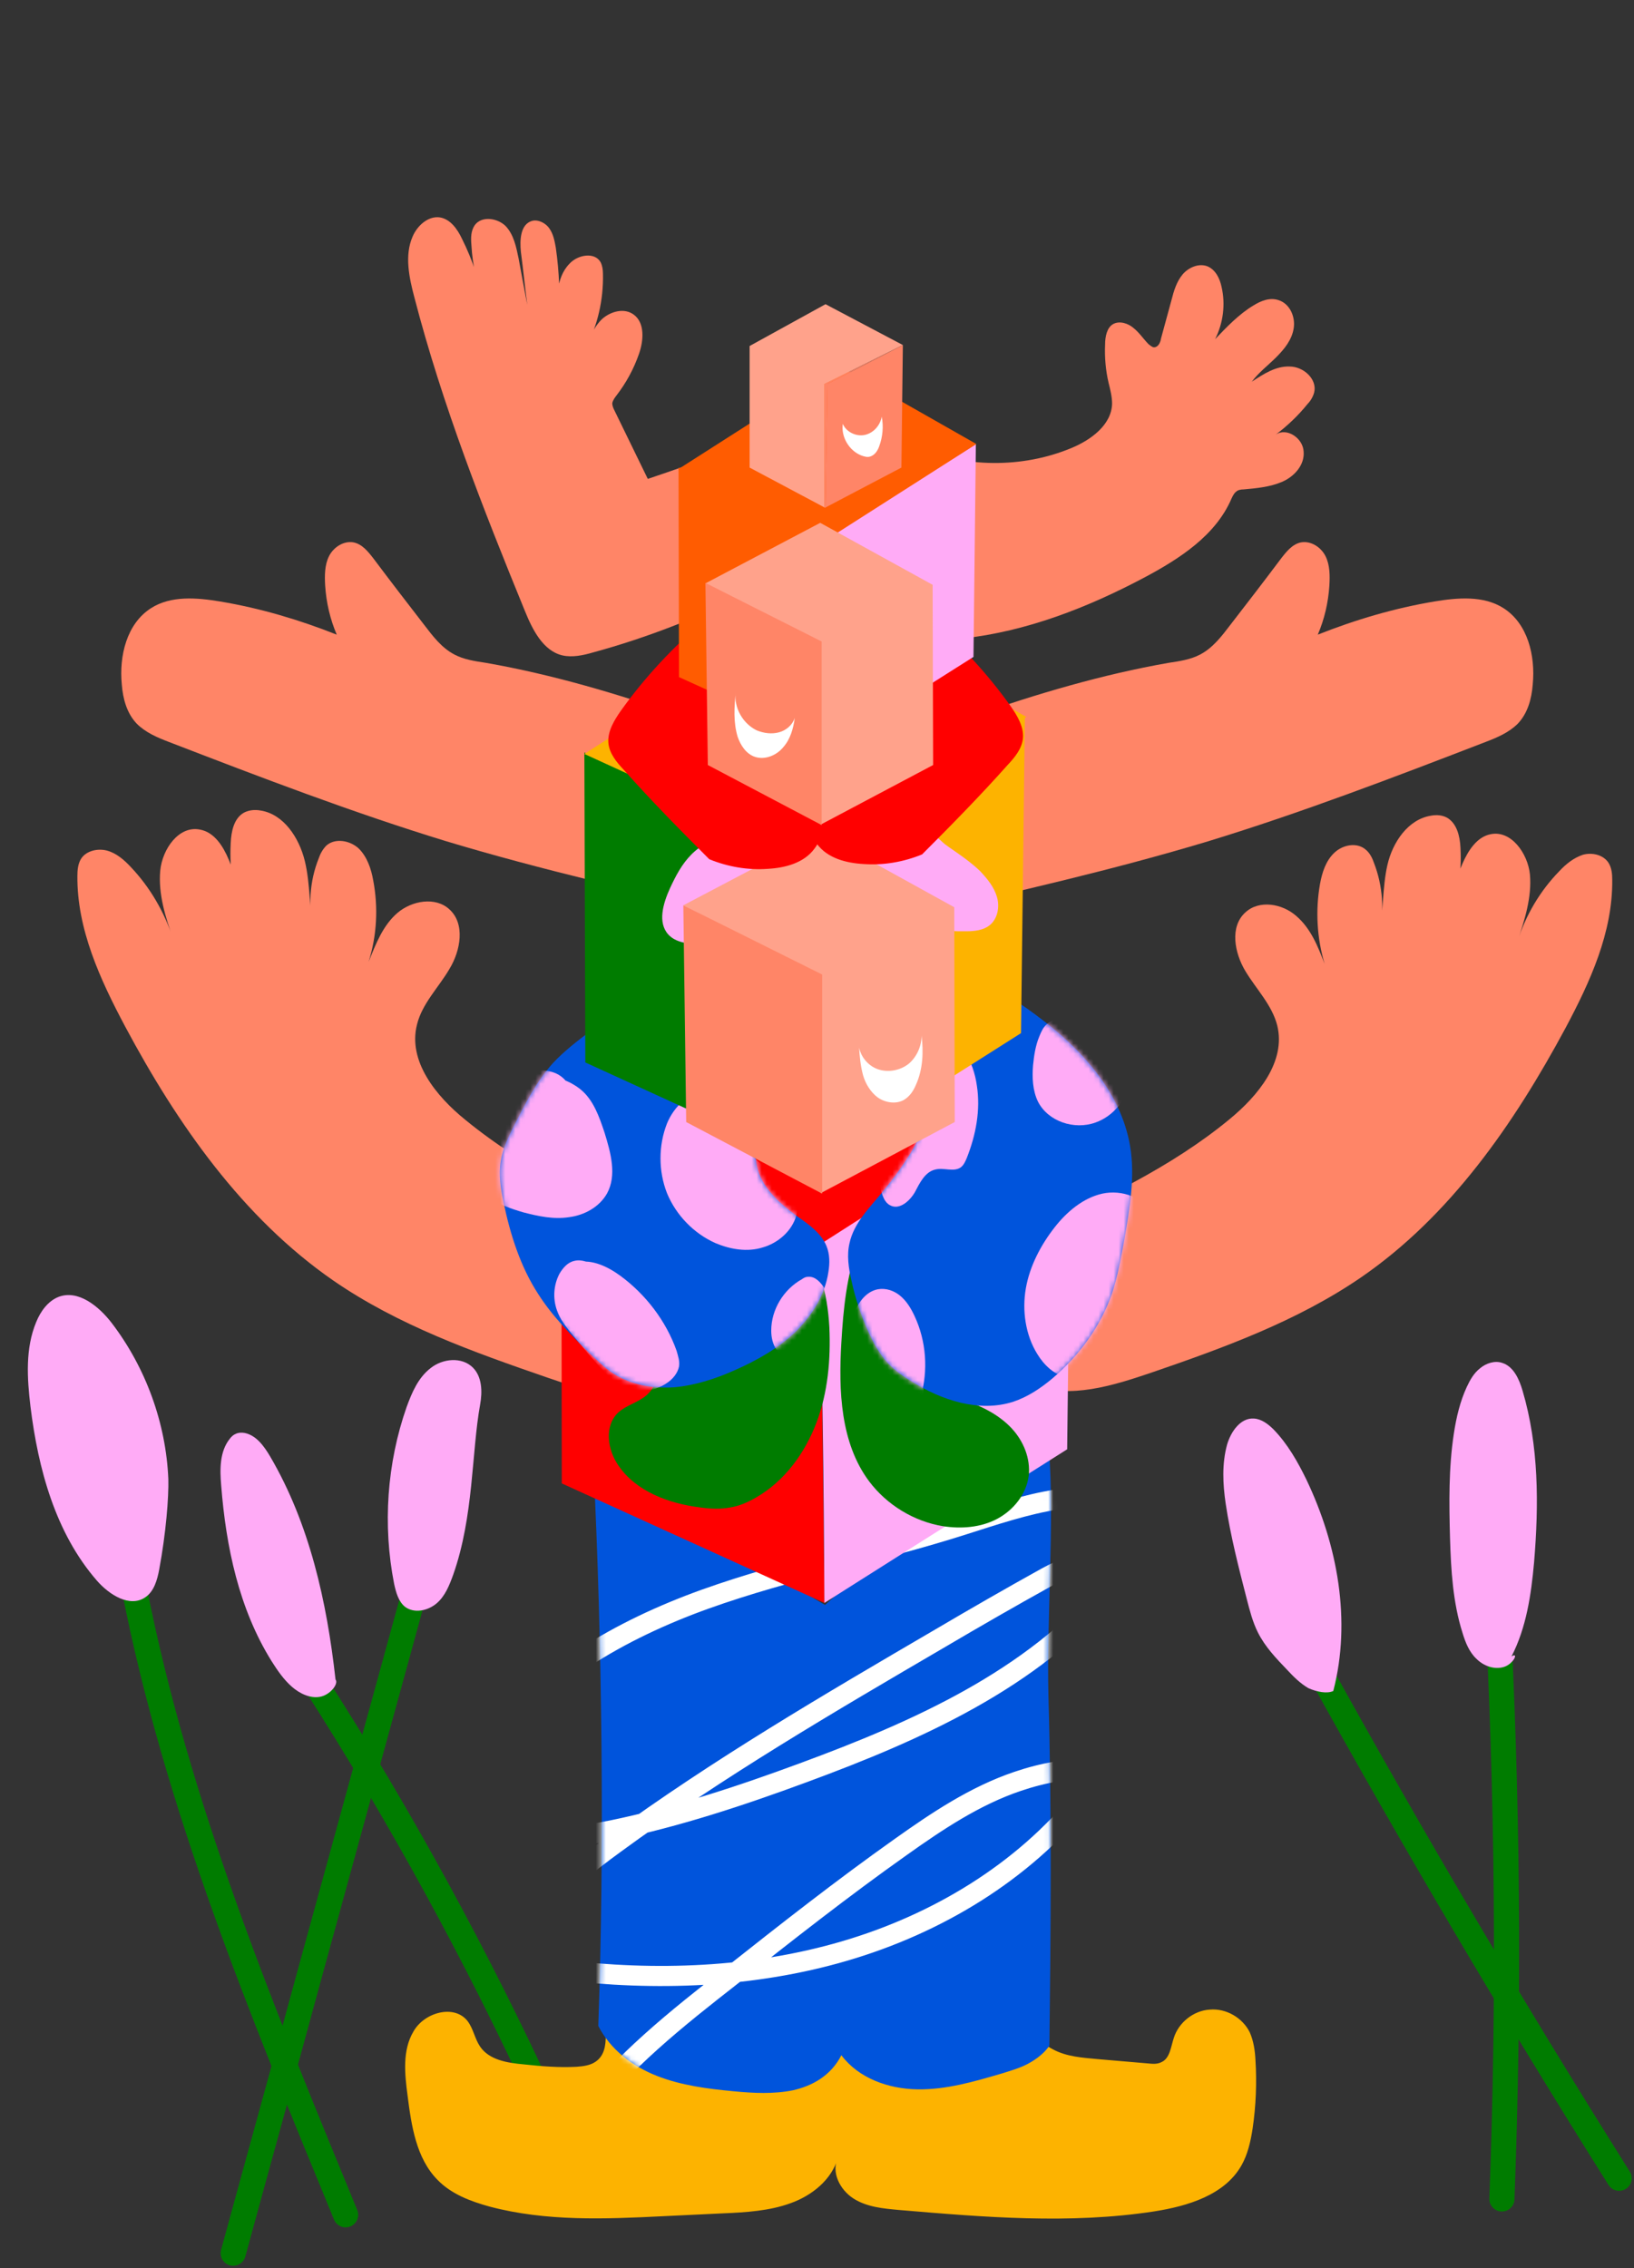 <svg width="325" height="451" viewBox="0 0 325 451" fill="none" xmlns="http://www.w3.org/2000/svg">
<rect x="0" y="0" width="325" height="451" fill="#333333" stroke="none"/>
<path d="M132.571 245.491C118.653 239.043 104.53 232.494 92.556 222.669C86.723 217.961 81.094 211.002 82.936 203.736C83.96 199.54 87.235 196.368 89.384 192.684C91.635 188.999 92.556 183.678 89.384 180.812C86.621 178.254 81.913 179.072 79.047 181.529C76.182 183.985 74.749 187.669 73.316 191.251C74.954 186.032 75.261 180.505 74.237 175.081C73.828 172.727 73.009 170.374 71.372 168.736C69.632 167.099 66.664 166.587 64.925 168.122C64.208 168.839 63.697 169.76 63.389 170.681C61.547 175.286 61.24 180.403 62.468 185.213C61.445 180.608 61.752 175.798 60.626 171.192C59.501 166.587 56.43 161.879 51.825 161.163C50.699 160.958 49.574 161.061 48.55 161.572C46.504 162.698 45.992 165.359 45.889 167.61C45.582 173.137 46.504 178.663 48.448 183.78C48.243 179.379 47.22 174.979 45.48 170.885C44.354 168.224 42.615 165.461 39.749 164.95C35.553 164.131 32.278 168.838 31.869 173.137C31.46 177.742 32.892 182.347 34.427 186.646C32.688 181.324 29.822 176.412 26.036 172.42C24.705 170.988 23.17 169.657 21.328 169.146C19.486 168.634 17.132 169.146 16.109 170.783C15.495 171.806 15.392 173.034 15.392 174.16C15.29 184.701 19.895 194.73 24.91 204.146C35.246 223.488 48.243 242.114 66.255 254.599C79.15 263.502 94.091 268.824 108.931 273.941C116.606 276.602 124.998 279.16 132.673 276.5C139.53 274.043 144.749 267.084 144.34 259.716C143.828 252.347 137.074 247.538 132.571 245.491Z" fill="#FF8567"/>
<path d="M205.232 244.977C218.946 238.631 232.864 232.184 244.531 222.564C250.262 217.857 255.788 211.102 254.048 203.938C253.025 199.845 249.852 196.672 247.703 193.09C245.554 189.509 244.531 184.289 247.703 181.424C250.466 178.865 255.072 179.684 257.835 182.14C260.7 184.596 262.133 188.178 263.464 191.658C261.928 186.541 261.621 181.014 262.543 175.795C262.952 173.544 263.668 171.19 265.408 169.552C267.148 167.915 270.013 167.403 271.753 169.041C272.469 169.655 272.981 170.678 273.288 171.599C275.028 176.102 275.437 181.219 274.209 185.824C275.233 181.321 274.926 176.511 275.949 172.008C276.972 167.506 280.043 162.9 284.648 162.184C285.774 161.979 286.899 162.082 287.82 162.593C289.765 163.719 290.379 166.277 290.481 168.529C290.788 173.953 289.867 179.377 287.923 184.392C288.127 179.991 289.151 175.693 290.891 171.701C292.016 169.143 293.756 166.38 296.519 165.868C300.613 165.049 303.888 169.757 304.297 173.851C304.706 178.354 303.274 182.856 301.841 187.155C303.478 181.935 306.344 177.125 310.13 173.237C311.461 171.804 312.996 170.576 314.838 169.962C316.68 169.45 318.932 169.962 319.955 171.599C320.569 172.623 320.671 173.748 320.671 174.976C320.774 185.415 316.271 195.24 311.358 204.45C301.124 223.485 288.434 241.804 270.73 253.982C258.04 262.681 243.405 268.003 228.77 273.017C221.197 275.576 212.908 278.134 205.437 275.474C198.683 273.12 193.566 266.161 193.975 258.997C194.18 251.731 200.832 247.023 205.232 244.977Z" fill="#FF8567"/>
<path d="M68.742 440.387C52.021 399.778 35.108 358.883 26.7 315.886" stroke="#007C00" stroke-width="5" stroke-miterlimit="10" stroke-linecap="round"/>
<path d="M46.383 448.031C51.542 429.112 56.798 410.194 61.957 391.179C68.55 367.197 75.143 343.118 81.736 319.136" stroke="#007C00" stroke-width="5" stroke-miterlimit="10" stroke-linecap="round"/>
<path d="M108.203 417.932C94.922 389.076 79.634 361.08 62.531 334.422" stroke="#007C00" stroke-width="5" stroke-miterlimit="10" stroke-linecap="round"/>
<path d="M298.727 437.235C300.256 396.914 299.874 356.592 297.676 316.366" stroke="#007C00" stroke-width="5" stroke-miterlimit="10" stroke-linecap="round"/>
<path d="M322.042 433.125C301.117 399.874 281.147 366.05 262.133 331.653" stroke="#007C00" stroke-width="5" stroke-miterlimit="10" stroke-linecap="round"/>
<path d="M120.814 398.347C119.667 402.265 121.865 407.52 118.521 409.909C117.47 410.673 116.036 410.864 114.699 410.96C111.163 411.151 107.724 410.864 104.188 410.482C100.94 410.195 97.309 409.622 95.493 406.947C94.442 405.418 94.156 403.411 93.009 401.882C90.334 398.443 84.314 400.163 82.212 403.985C80.014 407.711 80.492 412.393 81.066 416.693C81.83 422.712 82.785 429.114 86.99 433.414C89.76 436.28 93.582 437.713 97.404 438.764C108.584 441.726 120.336 441.249 131.802 440.675C135.815 440.484 139.828 440.293 143.841 440.102C148.332 439.911 153.014 439.624 157.218 438.095C161.518 436.567 165.435 433.414 166.677 429.018C165.244 431.885 167.059 435.42 169.735 437.14C172.41 438.86 175.659 439.146 178.812 439.433C195.724 440.866 212.732 442.3 229.548 439.72C236.237 438.669 243.594 436.471 246.938 430.547C248.18 428.349 248.754 425.77 249.136 423.285C249.805 418.795 249.996 414.113 249.709 409.622C249.614 407.711 249.327 405.8 248.563 404.08C247.129 401.214 243.881 399.303 240.632 399.589C237.383 399.78 234.421 402.169 233.466 405.227C232.893 406.947 232.701 409.24 231.077 410.004C230.217 410.482 229.262 410.386 228.306 410.291C224.962 410.004 221.618 409.717 218.274 409.431C215.216 409.144 212.158 408.953 209.483 407.52C203.081 404.271 201.17 396.15 196.106 391.085C191.138 386.117 183.78 384.588 176.805 384.588C169.83 384.588 162.855 386.021 155.88 385.926C148.81 385.83 141.739 384.301 134.86 385.544C128.076 386.881 122.629 392.328 120.814 398.347Z" fill="#FDB300"/>
<path d="M208.624 287.984C209.771 302.412 208.146 322.669 208.529 337.097C209.197 360.315 209.006 383.533 208.72 406.752C207.86 408.089 206.235 409.427 204.42 410.382C202.796 411.242 201.076 411.72 199.26 412.293C193.719 413.918 188.177 415.542 182.444 415.447C176.711 415.351 170.787 413.249 167.347 408.663C165.245 412.771 161.519 414.778 157.697 415.638C153.875 416.402 149.862 416.211 145.944 415.829C140.785 415.351 135.529 414.682 130.656 412.771C125.783 410.86 121.388 407.516 118.999 402.834C120.242 367.959 119.764 326.3 118.044 291.52C133.714 297.348 149.384 310.63 164.098 319.133C176.329 308.145 192.954 293.908 208.624 287.984Z" fill="#0054DC"/>
<mask id="mask0_1_566" style="mask-type:alpha" maskUnits="userSpaceOnUse" x="118" y="287" width="92" height="130">
<path d="M208.624 287.983C209.77 302.411 208.146 322.668 208.528 337.095C209.197 360.314 209.006 383.532 208.719 406.751C207.859 408.088 206.235 409.426 204.42 410.381C202.795 411.241 201.075 411.719 199.26 412.292C193.718 413.917 188.176 415.541 182.443 415.445C176.71 415.35 170.786 413.248 167.347 408.661C165.245 412.77 161.518 414.777 157.696 415.637C153.874 416.401 149.861 416.21 145.944 415.828C140.784 415.35 135.529 414.681 130.656 412.77C125.783 410.859 121.388 407.515 118.999 402.833C120.241 367.958 119.763 326.298 118.043 291.519C133.713 297.347 149.383 310.628 164.098 319.132C176.328 308.144 192.954 293.907 208.624 287.983Z" fill="#0054DC"/>
</mask>
<g mask="url(#mask0_1_566)">
<path d="M228.307 300.219C217.032 294.582 203.655 299.359 191.616 303.181C174.608 308.627 157.027 311.972 140.211 317.991C123.49 324.011 107.151 333.279 96.736 347.802C93.774 352.007 91.385 358.122 94.921 361.944C96.258 363.281 98.074 364.046 99.889 364.523C106.96 366.339 114.508 365.383 121.674 363.95C134.669 361.275 147.377 357.071 159.798 352.484C182.348 344.172 205.184 334.043 220.758 315.698C221.809 314.456 222.765 312.736 221.809 311.494C221.427 310.921 220.663 310.73 219.994 310.538C215.885 309.678 211.777 311.685 208.05 313.692C200.98 317.609 194.005 321.622 187.03 325.731C164.958 338.63 142.886 351.529 122.247 366.626C116.61 370.734 111.068 375.129 106.577 380.48C104.858 382.582 103.233 385.353 104.284 387.933C105.335 390.513 108.68 391.277 111.45 391.659C130.369 393.953 149.766 393.284 168.015 387.933C186.265 382.582 203.368 372.358 215.312 357.548C216.65 355.829 218.083 353.918 218.083 351.72C212.732 351.529 207.477 352.484 202.413 354.204C193.909 357.071 186.361 362.135 179.099 367.294C167.633 375.416 156.549 384.111 145.561 392.806C134.669 401.31 123.681 410.005 115.368 421.088" stroke="white" stroke-width="4" stroke-miterlimit="10"/>
</g>
<path d="M111.737 294.963L163.981 318.735L163.142 246.711L111.642 223.397L111.737 294.963Z" fill="#FF0000"/>
<path d="M162.953 247.189C163.526 271.076 163.873 294.843 163.969 318.73L212.256 288.179L213.116 215.371L162.953 247.189Z" fill="#FFABF6"/>
<path d="M166.583 188.615L111.547 223.777L163.048 247.474L213.402 215.274L166.583 188.615Z" fill="#FF0000"/>
<path d="M157.6 245.561C162.951 249.86 164.575 257.122 164.957 263.906C165.244 270.308 164.671 276.901 162.377 282.92C160.084 288.94 156.071 294.482 150.434 297.73C148.809 298.686 147.09 299.45 145.274 299.737C143.268 300.119 141.261 300.023 139.255 299.737C133.044 298.972 126.547 296.584 123.011 291.424C120.814 288.271 120.145 283.589 122.916 280.914C124.54 279.385 126.929 278.907 128.649 277.378C130.655 275.563 131.324 272.696 131.611 270.021C131.897 267.346 131.897 264.575 133.139 262.091C134.286 259.893 136.293 258.269 138.204 256.835C144.414 252.44 150.911 248.523 157.6 245.561Z" fill="#007C00"/>
<path d="M170.69 247.374C168.397 253.584 167.728 260.273 167.346 266.961C166.773 276.516 167.155 286.931 172.888 294.575C176.423 299.257 181.774 302.505 187.507 303.461C191.138 304.034 195.055 303.748 198.304 302.028C201.553 300.308 204.132 297.155 204.61 293.428C204.992 289.989 203.559 286.549 201.266 284.064C198.973 281.58 195.82 279.86 192.571 278.714C190.851 278.14 188.845 277.567 187.698 276.038C186.265 274.127 186.742 271.356 187.698 269.063C188.653 266.866 190.182 264.764 190.564 262.375C191.329 257.98 188.271 253.871 184.927 250.909C182.921 249.094 180.627 247.469 177.952 246.705C175.372 246.132 172.315 246.418 170.69 247.374Z" fill="#007C00"/>
<path d="M126.451 198.266C123.489 200.463 120.623 202.661 117.661 204.859C114.985 206.865 112.214 208.967 109.921 211.451C106.672 215.082 104.475 219.477 102.277 223.777C101.131 226.07 99.984 228.364 99.602 230.848C99.124 233.619 99.602 236.39 100.175 239.161C101.513 245.562 103.519 251.869 107.055 257.315C109.921 261.806 113.647 265.532 117.469 269.258C118.903 270.596 120.336 272.029 121.96 273.08C125.496 275.374 129.891 276.138 134.095 275.851C138.299 275.469 142.408 274.131 146.23 272.411C150.529 270.501 154.638 268.207 158.078 264.959C161.422 261.71 164.097 257.506 164.766 252.92C165.053 251.2 165.053 249.384 164.384 247.76C163.333 245.18 160.849 243.46 158.555 241.836C155.211 239.447 151.867 236.485 150.72 232.568C149.669 228.841 150.625 224.924 151.294 221.197C152.154 217.089 152.631 212.789 151.389 208.776C150.434 205.623 148.332 202.852 145.847 200.559C143.363 198.266 140.401 196.355 137.152 195.495C133.808 194.73 130.177 195.113 127.407 197.024C125.496 198.266 124.062 200.081 126.451 198.266Z" fill="#0054DC"/>
<path d="M193.335 194.727C198.017 196.352 202.221 198.932 206.139 201.894C214.929 208.391 222.955 217.086 224.771 227.883C225.822 233.998 224.675 240.304 223.624 246.515C222.955 250.146 222.286 253.872 221.14 257.312C218.847 263.809 214.642 269.542 209.387 274.033C206.999 276.039 204.419 277.759 201.552 278.715C194.768 280.912 187.22 278.428 181.2 274.606C179.289 273.46 177.474 272.122 176.041 270.402C174.703 268.778 173.652 266.867 172.792 264.956C171.263 261.612 170.117 258.172 169.352 254.637C168.779 252.152 168.397 249.572 168.97 247.184C169.83 243.171 172.983 240.113 175.563 236.96C177.856 234.189 179.958 231.323 181.774 228.17C182.251 227.31 182.729 226.45 182.634 225.494C182.538 223.965 181.296 222.914 180.149 221.863C176.71 218.901 173.748 215.079 173.079 210.589C172.314 205.429 174.894 200.078 179.194 197.212C183.494 194.345 189.322 193.294 193.335 194.727Z" fill="#0054DC"/>
<mask id="mask1_1_566" style="mask-type:alpha" maskUnits="userSpaceOnUse" x="99" y="194" width="127" height="86">
<path d="M126.452 198.265C123.49 200.462 120.624 202.66 117.662 204.858C114.986 206.864 112.215 208.966 109.922 211.45C106.673 215.081 104.476 219.477 102.278 223.776C101.132 226.069 99.985 228.363 99.603 230.847C99.125 233.618 99.603 236.389 100.176 239.16C101.514 245.561 103.52 251.868 107.056 257.314C109.922 261.805 113.648 265.531 117.47 269.257C118.904 270.595 120.337 272.028 121.961 273.079C125.497 275.373 129.892 276.137 134.096 275.85C138.3 275.468 142.409 274.13 146.231 272.411C150.53 270.5 154.639 268.206 158.079 264.958C161.423 261.709 164.098 257.505 164.767 252.919C165.054 251.199 165.054 249.383 164.385 247.759C163.334 245.179 160.85 243.459 158.556 241.835C155.212 239.446 151.868 236.484 150.721 232.567C149.67 228.84 150.626 224.923 151.295 221.196C152.155 217.088 152.632 212.788 151.39 208.775C150.435 205.622 148.333 202.851 145.848 200.558C143.364 198.265 140.402 196.354 137.153 195.494C133.809 194.729 130.178 195.112 127.407 197.023C125.497 198.265 124.063 200.08 126.452 198.265Z" fill="#0054DC"/>
<path d="M193.336 194.727C198.018 196.351 202.222 198.931 206.14 201.893C214.93 208.39 222.956 217.085 224.772 227.882C225.823 233.997 224.676 240.303 223.625 246.514C222.956 250.145 222.287 253.871 221.141 257.311C218.848 263.808 214.643 269.541 209.388 274.032C207 276.039 204.42 277.758 201.553 278.714C194.769 280.912 187.221 278.427 181.201 274.605C179.29 273.459 177.475 272.121 176.042 270.401C174.704 268.777 173.653 266.866 172.793 264.955C171.264 261.611 170.118 258.171 169.353 254.636C168.78 252.151 168.398 249.572 168.971 247.183C169.831 243.17 172.984 240.112 175.564 236.959C177.857 234.188 179.959 231.322 181.775 228.169C182.252 227.309 182.73 226.449 182.635 225.493C182.539 223.965 181.297 222.913 180.15 221.862C176.711 218.9 173.749 215.078 173.08 210.588C172.315 205.428 174.895 200.077 179.195 197.211C183.495 194.344 189.323 193.293 193.336 194.727Z" fill="#0054DC"/>
</mask>
<g mask="url(#mask1_1_566)">
<path d="M126.739 264.671C127.694 261.996 126.739 259.034 125.114 256.836C123.394 254.638 121.006 253.11 118.521 251.772C117.184 251.008 115.655 250.339 114.222 250.721C112.884 251.008 111.929 252.154 111.26 253.301C110.113 255.498 109.922 258.174 110.782 260.562C111.355 262.282 112.502 263.715 113.648 265.149C115.368 267.251 117.088 269.353 118.904 271.359C120.432 273.079 122.057 274.799 124.159 275.755C126.834 276.997 130.178 276.71 132.663 274.99C133.809 274.226 134.765 273.079 135.051 271.742C135.242 270.691 134.86 269.64 134.574 268.588C132.472 262.664 128.459 257.409 123.394 253.683C120.91 251.867 117.757 250.339 114.795 251.008" fill="#FFABF6"/>
<path d="M112.502 214.889C110.304 212.213 106.1 212.5 102.947 213.838C98.361 215.749 94.539 219.475 93.106 224.252C91.672 228.934 93.01 234.572 96.832 237.725C98.934 239.445 101.514 240.305 104.094 241.069C107.056 241.833 110.113 242.502 113.171 242.025C116.228 241.642 119.19 240.018 120.719 237.343C122.726 233.712 121.483 229.221 120.241 225.208C119.19 222.055 118.044 218.711 115.464 216.609C113.935 215.366 112.12 214.698 112.502 214.889Z" fill="#FFABF6"/>
<path d="M145.275 219.955C143.651 219.095 142.218 217.853 140.498 217.567C137.058 216.898 134.001 220.146 132.663 223.395C130.943 227.79 130.943 232.854 132.663 237.25C134.478 241.645 138.014 245.276 142.313 247.187C145.275 248.429 148.62 249.002 151.677 248.047C154.735 247.187 157.506 244.798 158.366 241.74C159.226 238.683 157.983 234.956 155.212 233.428C154.353 232.95 153.397 232.663 152.537 232.185C150.722 231.23 149.384 229.606 148.333 227.79C146.709 224.828 145.562 221.675 145.275 219.955Z" fill="#FFABF6"/>
<path d="M164.003 256.166C163.239 255.019 162.188 253.777 160.755 253.873C160.277 253.873 159.895 254.064 159.513 254.351C155.882 256.357 153.397 260.37 153.397 264.574C153.397 265.912 153.684 267.25 154.449 268.396C155.786 270.212 158.462 270.785 160.564 269.925C162.666 269.161 164.194 267.154 164.959 265.052C166.297 261.517 165.054 257.599 164.003 256.166Z" fill="#FFABF6"/>
<path d="M213.88 202.087C211.873 202.087 209.771 202.278 208.242 203.616C207.478 204.284 207.096 205.144 206.713 206.1C205.949 207.915 205.662 209.922 205.471 211.833C205.28 214.221 205.376 216.801 206.427 218.999C208.433 223.012 213.688 224.732 217.893 223.203C221.428 221.961 224.199 218.617 224.677 214.89C225.25 211.164 223.626 207.151 220.568 204.953C218.466 203.233 215.599 202.564 213.88 202.087Z" fill="#FFABF6"/>
<path d="M229.359 241.647C227.639 238.112 223.149 236.487 219.231 237.347C215.409 238.207 212.16 240.978 209.772 244.036C207.001 247.571 204.803 251.775 204.039 256.17C203.274 260.566 203.943 265.439 206.332 269.261C207.67 271.458 209.676 273.369 212.16 273.847C214.645 274.325 217.129 273.274 219.422 272.127C222.48 270.598 225.537 268.687 227.639 265.916C230.41 262.094 230.888 257.03 231.175 252.253C231.366 248.431 230.697 244.513 229.359 241.647Z" fill="#FFABF6"/>
<path d="M183.114 277.856C184.642 272.505 184.26 266.676 181.872 261.612C181.203 260.179 180.343 258.746 179.101 257.695C177.858 256.644 176.234 256.07 174.61 256.357C172.126 256.835 170.501 259.224 169.737 261.612C168.304 265.816 168.686 270.976 171.648 274.32C173.559 276.518 176.33 277.856 179.101 279.002C179.961 279.384 181.012 279.767 181.872 279.48C182.827 279.098 183.4 278.047 183.591 277.091C183.687 276.04 183.782 274.989 183.114 277.856Z" fill="#FFABF6"/>
<path d="M186.745 203.709C190.949 206.289 193.624 210.971 194.293 215.844C195.058 220.717 194.102 225.685 192.287 230.272C192 230.941 191.713 231.609 191.14 232.087C189.707 233.138 187.7 232.087 185.98 232.565C183.974 233.043 182.923 235.24 181.967 237.056C180.916 238.871 178.814 240.687 176.999 239.636C176.043 239.158 175.566 237.916 175.279 236.865C174.706 233.807 175.47 230.749 176.426 227.787C177.477 224.252 178.719 220.812 179.865 217.277C181.012 213.933 182.159 210.493 183.401 207.053C183.687 206.098 184.07 205.142 184.834 204.474C185.598 203.805 186.84 203.614 186.745 203.709Z" fill="#FFABF6"/>
</g>
<path d="M182.529 181.81C201.873 177.414 221.218 173.017 240.232 167.302C258.917 161.586 277.272 154.552 295.518 147.518C297.826 146.638 300.134 145.649 301.893 143.891C303.871 141.802 304.641 138.945 304.86 136.087C305.41 130.372 303.871 123.997 299.035 120.919C295.078 118.391 289.912 118.831 285.296 119.6C277.382 120.919 269.579 123.227 262.105 126.195C263.424 123.117 264.193 119.82 264.413 116.413C264.523 114.434 264.523 112.346 263.643 110.587C262.764 108.829 260.786 107.51 258.807 107.84C257.049 108.169 255.84 109.708 254.741 111.137C251.443 115.533 248.146 119.82 244.739 124.216C242.98 126.525 241.221 128.833 238.694 130.152C236.825 131.141 234.627 131.471 232.429 131.8C219.239 134.109 206.27 137.955 193.63 142.352C186.376 144.88 179.121 147.628 173.516 152.793C167.91 157.959 164.503 166.203 166.921 173.347C167.691 175.435 168.9 177.524 170.658 178.952C174.395 182.25 180.111 182.25 182.529 181.81Z" fill="#FF8567"/>
<path d="M146.556 181.812C127.212 177.415 107.867 173.019 88.853 167.303C70.168 161.588 51.812 154.554 33.567 147.519C31.259 146.64 28.951 145.651 27.192 143.892C25.214 141.804 24.444 138.946 24.224 136.088C23.675 130.373 25.214 123.998 30.05 120.921C34.007 118.393 39.172 118.832 43.789 119.602C51.702 120.921 59.506 123.229 66.98 126.196C65.661 123.119 64.892 119.822 64.672 116.414C64.562 114.436 64.562 112.348 65.441 110.589C66.321 108.83 68.299 107.511 70.278 107.841C72.036 108.171 73.245 109.71 74.344 111.138C77.642 115.535 80.939 119.822 84.346 124.218C86.105 126.526 87.863 128.834 90.391 130.153C92.26 131.142 94.458 131.472 96.656 131.802C109.846 134.11 122.815 137.957 135.455 142.353C142.709 144.881 149.963 147.629 155.569 152.795C161.174 157.961 164.582 166.204 162.164 173.348C161.394 175.437 160.185 177.525 158.427 178.954C154.69 182.251 148.974 182.251 146.556 181.812Z" fill="#FF8567"/>
<path d="M116.42 211.258L161.328 231.801L160.659 169.599L116.229 149.629L116.42 211.258Z" fill="#007C00"/>
<path d="M160.562 170.076C161.039 190.619 161.421 211.258 161.517 231.801L203.081 205.429L203.845 142.654L160.562 170.076Z" fill="#FDB300"/>
<path d="M163.715 119.531L116.227 149.915L160.657 170.267L204.132 142.558L163.715 119.531Z" fill="#FDB300"/>
<path d="M187.411 167.402C185.309 165.3 182.252 164.344 179.29 164.153C176.328 163.962 173.366 164.44 170.499 164.918C169.066 165.204 167.633 165.395 166.486 166.351C165.053 167.497 164.575 169.504 164.48 171.319C164.384 172.466 164.384 173.612 164.862 174.664C165.34 175.81 166.391 176.67 167.442 177.434C174.512 182.594 183.398 185.365 192.189 185.174C193.813 185.174 195.533 184.983 196.775 184.027C198.399 182.785 198.877 180.396 198.304 178.39C197.731 176.383 196.393 174.759 194.96 173.23C192.093 170.459 188.462 168.453 187.411 167.402Z" fill="#FFABF6"/>
<path d="M144.701 166.639C142.025 166.544 139.446 167.977 137.535 169.888C135.624 171.799 134.382 174.188 133.235 176.672C131.897 179.634 130.751 183.456 132.948 185.845C134.382 187.373 136.675 187.66 138.777 187.755C144.51 188.042 150.434 187.469 155.498 184.698C160.562 182.023 164.575 176.863 164.671 171.13C164.671 169.888 164.575 168.646 164.002 167.499C162.76 164.919 159.702 163.677 156.931 163.104C154.351 162.531 151.676 162.244 149.192 163.104C145.465 164.155 142.694 167.69 144.701 166.639Z" fill="#FFABF6"/>
<path d="M163.239 237.248L189.897 223.106L189.802 180.396L163.144 165.682L135.912 180.014L162.475 193.677L163.239 237.248Z" fill="#FFA28B"/>
<path d="M163.526 237.346V193.776L135.912 180.017L136.485 223.109L163.526 237.346Z" fill="#FF8567"/>
<path d="M183.303 205.915C183.303 208.017 182.348 210.119 180.819 211.457C179.195 212.795 176.901 213.272 174.895 212.699C172.888 212.126 171.264 210.31 170.882 208.304C170.977 210.119 171.168 211.935 171.646 213.75C172.124 215.47 173.175 217.19 174.608 218.241C176.137 219.292 178.239 219.578 179.768 218.719C180.914 218.05 181.679 216.903 182.157 215.757C183.59 212.603 183.685 209.164 183.303 205.915Z" fill="white"/>
<path d="M184.26 122.308C190.566 127.659 196.203 133.678 200.981 140.367C202.319 142.278 203.656 144.475 203.465 146.769C203.274 148.871 201.841 150.591 200.408 152.119C194.961 158.234 189.228 164.063 183.4 169.891C179.673 171.42 175.66 172.089 171.743 171.802C168.303 171.611 164.577 170.656 162.475 167.789C160.182 164.827 160.468 160.528 161.901 157.088C163.335 153.648 165.723 150.591 167.539 147.342C169.354 144.093 170.692 140.271 169.736 136.64C168.781 132.914 165.532 130.048 164.672 126.321C163.43 121.161 167.825 115.429 173.081 115.333C178.24 115.333 181.68 120.206 184.26 122.308Z" fill="#FF0000"/>
<path d="M140.211 123.263C133.905 128.614 128.268 134.634 123.49 141.322C122.153 143.233 120.815 145.431 121.006 147.724C121.197 149.826 122.63 151.546 124.064 153.075C129.51 159.19 135.243 165.018 141.071 170.847C144.798 172.376 148.811 173.044 152.728 172.758C156.168 172.567 159.894 171.611 161.997 168.745C164.29 165.783 164.003 161.483 162.57 158.043C161.137 154.603 158.748 151.546 156.932 148.297C155.117 145.049 153.779 141.227 154.735 137.596C155.69 133.869 158.939 131.003 159.799 127.277C161.041 122.117 156.646 116.384 151.391 116.288C146.231 116.288 142.791 121.161 140.211 123.263Z" fill="#FF0000"/>
<path d="M148.761 117.92C138.918 122.784 128.612 126.836 117.959 129.731C115.99 130.31 113.79 130.773 111.822 130.31C108.001 129.384 105.916 125.215 104.411 121.51C96.073 101.13 87.968 80.518 82.409 59.096C81.367 55.158 80.441 50.758 82.062 47.053C82.989 44.853 85.189 42.884 87.505 43.231C89.589 43.579 90.978 45.547 91.905 47.516C93.989 51.685 95.495 56.201 96.305 60.833C94.915 56.895 93.989 52.843 93.758 48.674C93.642 47.284 93.642 45.895 94.452 44.737C95.842 42.884 98.968 43.347 100.59 44.968C102.211 46.705 102.674 49.137 103.137 51.337C103.716 54.464 104.295 57.59 104.874 60.601C104.411 57.127 104.063 53.537 103.6 50.063C103.369 47.748 103.484 44.621 105.8 43.926C107.074 43.579 108.58 44.389 109.274 45.432C110.085 46.59 110.316 47.979 110.548 49.253C111.243 54.116 111.474 59.096 111.011 64.075C110.664 60.022 110.432 55.274 113.327 52.379C114.948 50.642 118.306 50.063 119.464 52.148C119.812 52.843 119.928 53.653 119.928 54.464C120.043 59.559 118.885 64.77 116.454 69.286C117.264 67.085 118.191 64.885 119.812 63.38C121.549 61.875 124.212 61.18 126.065 62.569C128.265 64.191 128.033 67.665 127.107 70.328C126.065 73.338 124.559 76.118 122.591 78.665C122.243 79.128 121.896 79.591 121.78 80.171C121.78 80.749 122.012 81.213 122.243 81.676L128.844 95.224C133.013 93.834 137.181 92.329 141.35 90.939C142.392 90.592 143.55 90.129 144.708 90.245C147.255 90.476 148.877 92.908 150.15 95.108C152.466 99.393 154.435 104.14 153.972 109.004C153.624 113.867 150.266 118.731 148.761 117.92Z" fill="#FF8567"/>
<path d="M182.052 88.861C191.779 93.03 203.359 93.146 213.086 89.093C217.023 87.472 221.076 84.461 221.192 80.293C221.192 78.903 220.844 77.513 220.497 76.124C219.918 73.692 219.686 71.029 219.802 68.481C219.802 66.976 220.149 65.123 221.423 64.428C222.697 63.734 224.434 64.313 225.476 65.239C226.634 66.165 227.445 67.439 228.487 68.481C228.834 68.713 229.182 69.06 229.529 69.06C230.34 69.06 230.803 68.134 230.919 67.323C231.613 64.776 232.308 62.228 233.003 59.681C233.466 57.828 234.045 55.975 235.203 54.586C236.361 53.196 238.445 52.27 240.182 52.965C241.803 53.659 242.614 55.396 242.961 57.017C243.772 60.491 243.309 64.197 241.688 67.439C244.003 65.007 246.435 62.46 249.33 60.723C250.835 59.797 252.572 59.102 254.309 59.681C256.509 60.376 257.667 62.923 257.32 65.239C256.973 67.555 255.467 69.408 253.846 71.029C252.225 72.65 250.372 74.04 248.983 75.892C251.299 74.387 253.73 72.766 256.509 72.882C259.289 72.882 262.068 75.429 261.373 78.092C261.141 78.903 260.678 79.713 260.099 80.293C258.246 82.608 256.046 84.693 253.73 86.43C255.931 84.924 259.173 87.124 259.289 89.788C259.52 92.451 257.436 94.767 255.004 95.809C252.572 96.851 249.909 97.083 247.362 97.314C246.783 97.314 246.204 97.43 245.856 97.778C245.393 98.125 245.161 98.704 244.93 99.167C241.803 106.462 234.624 111.094 227.676 114.8C216.328 120.821 204.17 125.569 191.432 126.958C190.158 127.074 188.884 127.19 187.611 126.958C185.874 126.611 184.368 125.453 183.095 124.179C179.737 120.821 177.652 116.189 176.726 111.442C175.684 106.694 175.568 101.946 175.568 97.083C175.568 94.651 175.568 92.104 177.073 90.135C178.463 88.051 181.937 87.588 182.052 88.861Z" fill="#FF8567"/>
<path d="M135.052 134.634L165.341 148.393L164.959 106.542L134.957 92.975L135.052 134.634Z" fill="#FF5C01"/>
<path d="M164.862 106.827C165.244 120.682 165.436 134.537 165.531 148.391L193.622 130.619L194.1 88.291L164.862 106.827Z" fill="#FFABF6"/>
<path d="M166.965 72.811L134.957 93.258L164.863 107.017L194.197 88.29L166.965 72.811Z" fill="#FF5C01"/>
<path d="M164.003 100.905L149.097 92.974V68.8L164.194 60.487L179.577 68.609L164.003 76.349V100.905Z" fill="#FFA28B"/>
<path d="M164.194 100.996L164.098 100.901H164.194V100.996Z" fill="#FFA28B"/>
<path d="M179.576 68.611L179.29 92.975L164.193 100.906L164.575 76.35L179.576 68.611Z" fill="#FF8567"/>
<path d="M164.002 100.901H164.098L164.002 100.996V100.901Z" fill="#FF8567"/>
<path d="M164.002 76.35L179.577 68.611L164.576 76.35L164.194 100.906H164.098H164.002V76.35Z" fill="#FF8567"/>
<path d="M175.373 82.846C175.086 84.566 173.748 86.094 172.029 86.477C170.309 86.859 168.302 85.903 167.633 84.279C167.251 86.859 168.875 89.63 171.36 90.585C171.933 90.776 172.506 90.967 173.08 90.776C174.035 90.49 174.608 89.534 174.895 88.674C175.564 86.859 175.755 84.757 175.373 82.846Z" fill="white"/>
<path d="M163.238 163.964L185.596 152.116L185.501 116.285L163.142 103.959L140.306 115.999L162.473 127.464L163.238 163.964Z" fill="#FFA28B"/>
<path d="M163.429 164.061V127.561L140.306 115.904L140.784 152.117L163.429 164.061Z" fill="#FF8567"/>
<path d="M158.079 142.752C157.601 144.185 156.359 145.236 154.926 145.619C153.493 146.001 151.964 145.81 150.531 145.236C147.76 143.899 145.944 140.746 146.326 137.688C146.04 140.65 145.849 143.612 146.709 146.479C147.282 148.198 148.428 149.918 150.148 150.492C152.155 151.16 154.448 150.205 155.786 148.581C157.219 146.956 157.792 144.854 158.079 142.752Z" fill="white"/>
<path d="M33.483 294.103C33.005 282.924 28.992 271.936 22.208 263.05C19.628 259.706 15.519 256.361 11.602 257.89C9.5 258.75 8.067 260.757 7.207 262.859C5.009 268.114 5.391 274.038 6.06 279.675C7.589 292.097 11.029 304.805 19.246 314.264C21.73 317.13 25.839 319.71 28.896 317.608C30.616 316.462 31.285 314.168 31.667 312.066C33.005 304.9 33.578 297.734 33.483 294.103Z" fill="#FFABF6"/>
<path d="M66.733 333.948C65.013 318.469 61.573 302.991 53.738 289.614C52.496 287.512 50.967 285.41 48.674 284.932C48.101 284.836 47.432 284.836 46.859 285.123C46.381 285.314 45.999 285.696 45.712 286.078C43.706 288.563 43.706 292.098 43.992 295.347C44.948 307.577 47.527 319.903 54.025 330.318C55.171 332.133 56.413 333.948 58.038 335.382C59.567 336.719 61.669 337.77 63.675 337.388C65.682 337.006 67.402 334.808 66.733 333.948Z" fill="#FFABF6"/>
<path d="M95.493 279.294C95.971 276.714 95.876 273.752 94.06 271.937C91.863 269.739 88.041 270.121 85.652 272.032C83.168 273.943 81.925 276.905 80.874 279.772C76.957 290.951 76.097 303.277 78.39 314.934C78.772 316.653 79.25 318.469 80.588 319.52C82.403 320.858 85.079 320.284 86.799 318.851C88.518 317.418 89.378 315.22 90.143 313.118C94.251 301.461 93.774 288.849 95.493 279.294Z" fill="#FFABF6"/>
<path d="M265.188 336.24C268.818 322.29 266.048 307.193 259.837 294.199C258.117 290.664 256.11 287.128 253.34 284.262C252.289 283.211 250.951 282.16 249.422 282.064C246.747 281.873 244.836 284.644 244.071 287.224C243.02 291.046 243.211 295.059 243.785 298.976C244.74 305.378 246.365 311.684 247.989 317.991C248.562 320.188 249.135 322.481 250.186 324.583C251.62 327.45 253.817 329.743 256.015 332.036C257.257 333.374 258.595 334.712 260.219 335.667C261.939 336.431 263.945 336.814 265.188 336.24Z" fill="#FFABF6"/>
<path d="M300.637 329.361C303.599 323.628 304.555 317.035 305.128 310.633C306.084 299.167 306.084 287.511 302.835 276.522C302.166 274.229 301.02 271.649 298.726 270.981C297.293 270.503 295.573 271.076 294.427 272.032C293.185 272.987 292.42 274.325 291.751 275.758C290.414 278.624 289.649 281.873 289.172 285.026C288.12 291.906 288.216 298.881 288.407 305.856C288.598 312.258 288.98 318.659 290.891 324.679C291.465 326.59 292.229 328.501 293.662 329.839C295.096 331.272 297.198 332.036 299.109 331.463C301.02 330.89 302.166 328.405 300.637 329.361Z" fill="#FFABF6"/>
</svg>
